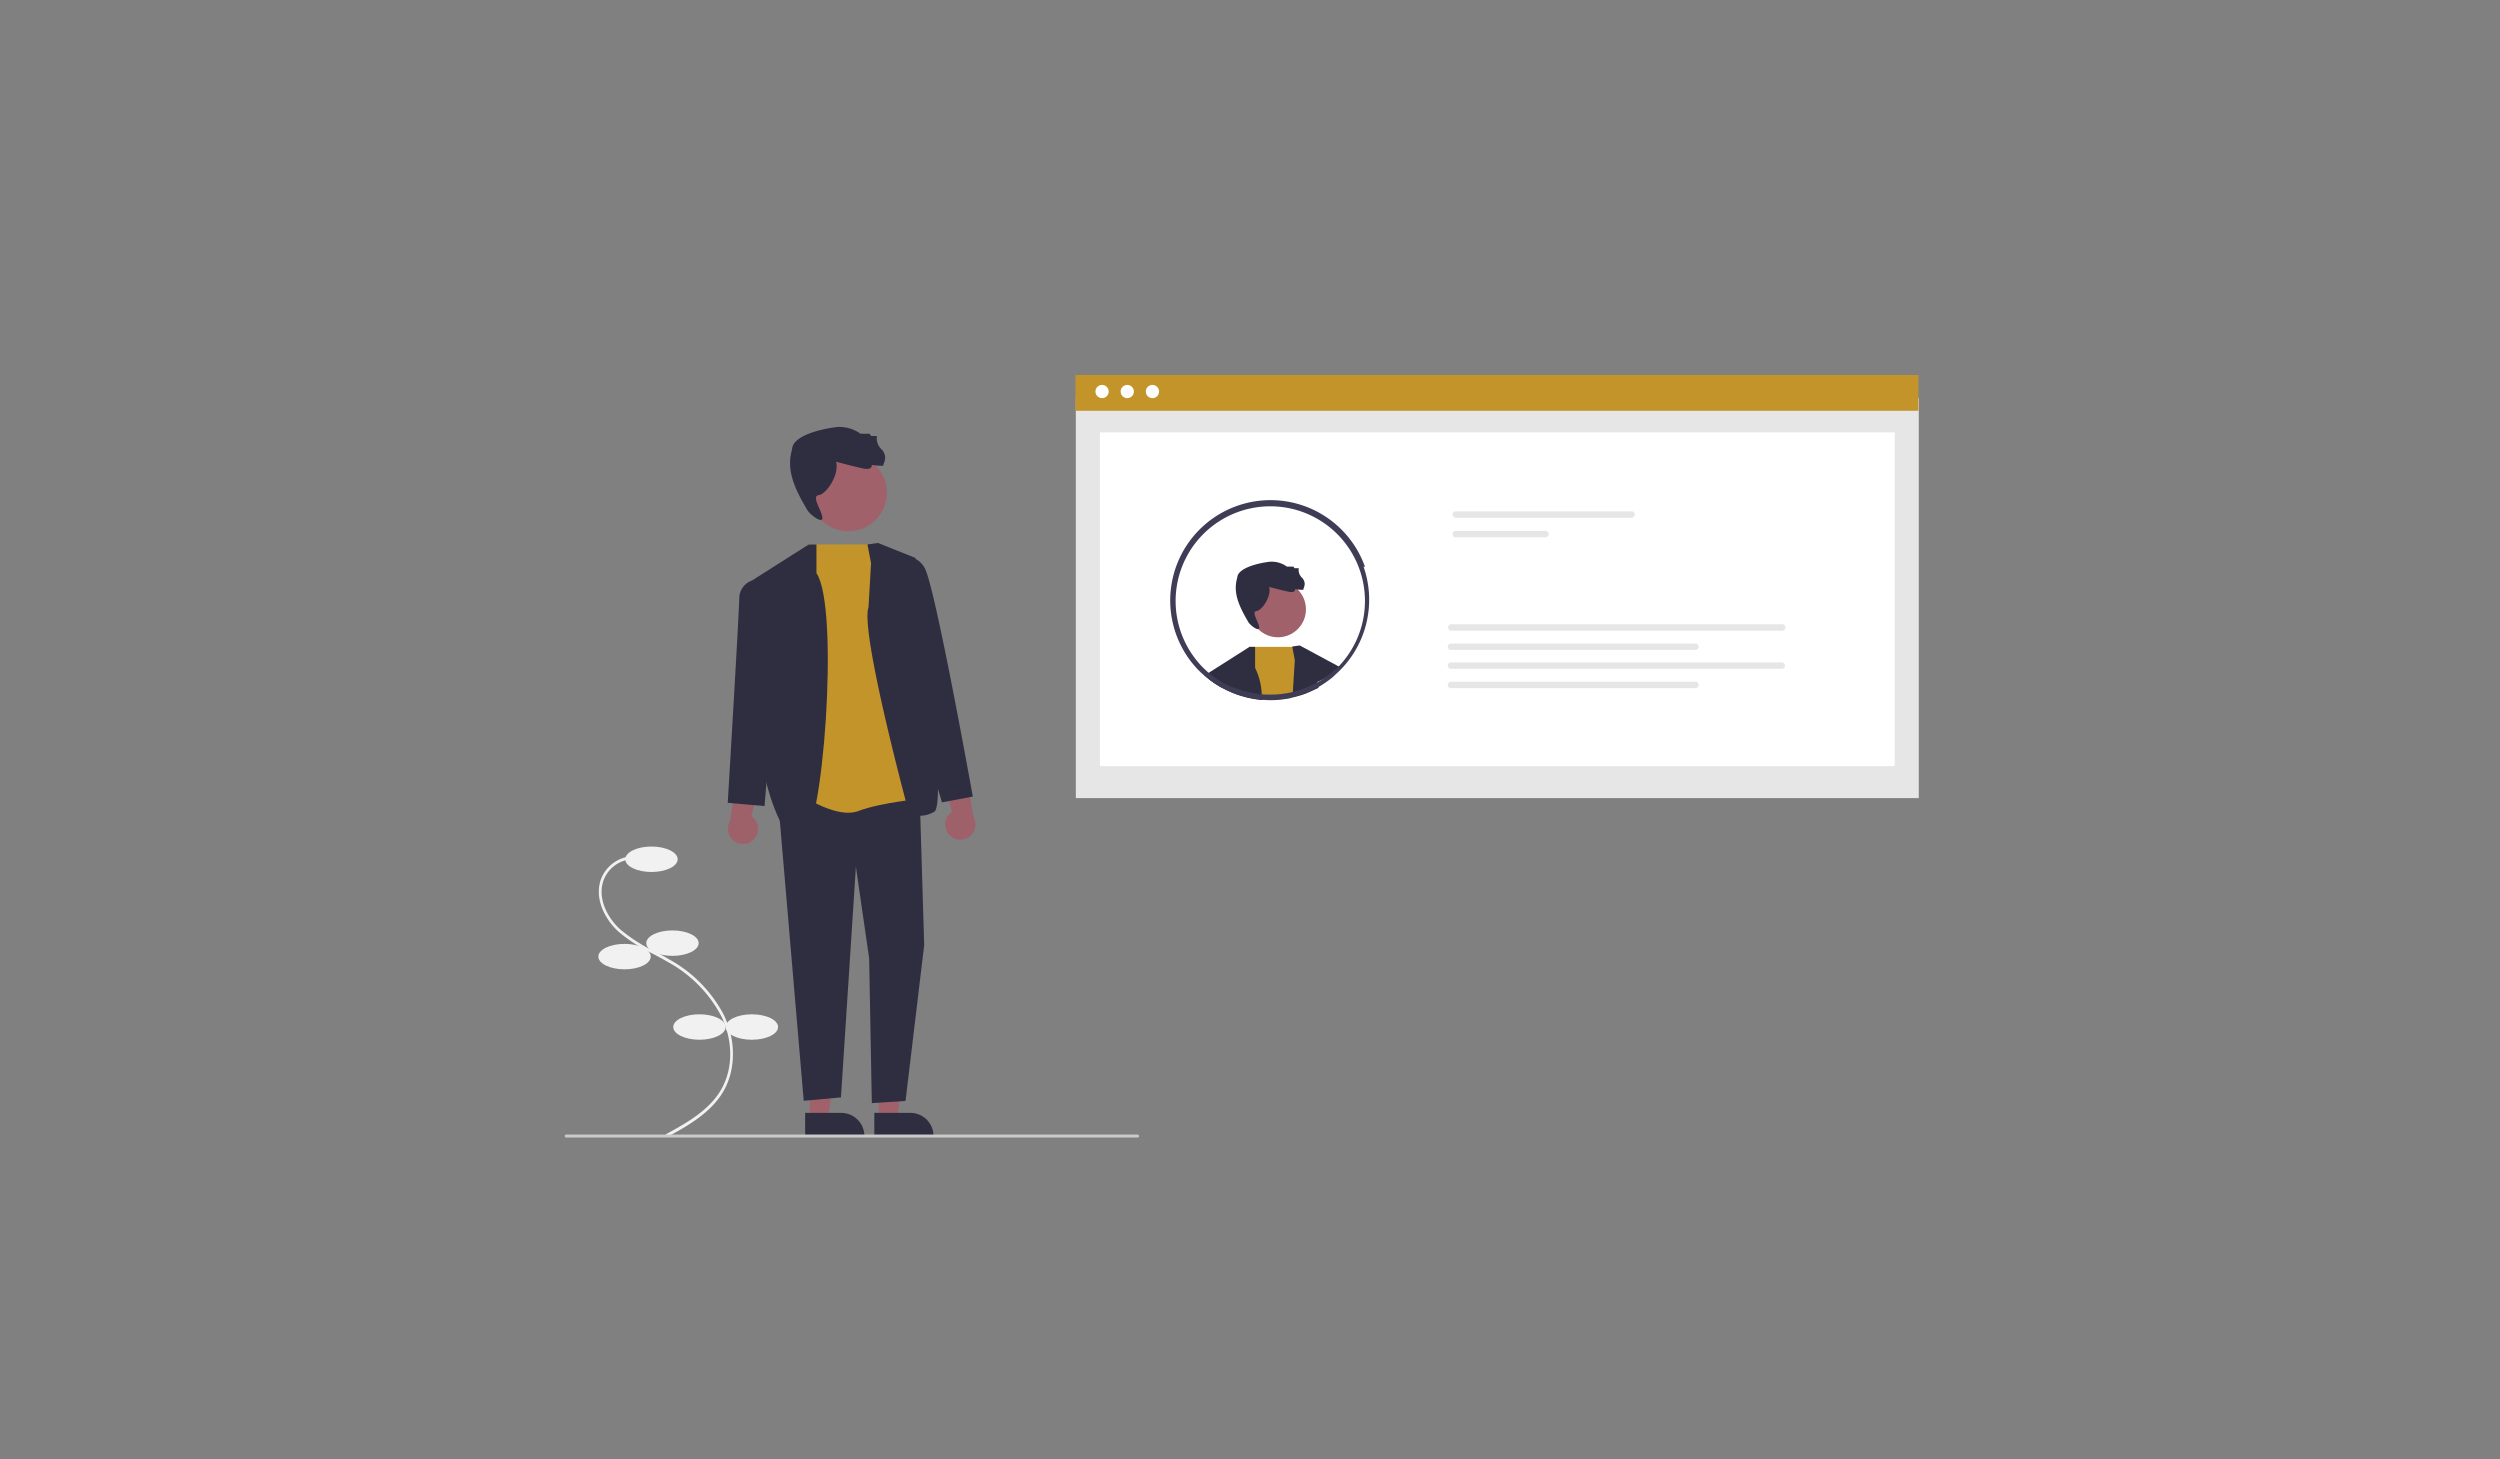 <svg id="f2473fb9-9653-4ee7-8806-669bab6c6842" xmlns="http://www.w3.org/2000/svg" viewBox="0 0 475.38 277.47"><rect x="0" y="0" width="475.38" height="277.47" fill="#808080" stroke="none"/><defs><style>.cls-1{fill:none;}.cls-2{fill:#f1f1f1;}.cls-3{fill:#e6e6e6;}.cls-4{fill:#fff;}.cls-5{fill:#c2942a;}.cls-6{fill:#a0616a;}.cls-7{fill:#2f2e41;}.cls-8{fill:#3f3d56;}.cls-9{fill:#9e616a;}.cls-10{fill:#cacaca;}</style></defs><rect class="cls-1" width="475.38" height="277.47"/><path class="cls-2" d="M342.56,327l-.27-.5c3.63-2,8.15-4.41,10.52-8.43s2.37-9.32.13-14a24.9,24.9,0,0,0-10.14-10.34c-.93-.55-1.91-1.07-2.86-1.57a31.09,31.09,0,0,1-6.6-4.25c-2.69-2.45-4.72-6.56-3.21-10.22a6.82,6.82,0,0,1,5.89-4.12l0,.57a6.23,6.23,0,0,0-5.4,3.77c-1.41,3.41.52,7.27,3.06,9.58a30.65,30.65,0,0,0,6.49,4.16c1,.51,1.93,1,2.88,1.58a25.57,25.57,0,0,1,10.37,10.59c2.32,4.86,2.26,10.44-.16,14.55S346.26,325,342.56,327Z" transform="translate(-215.75 -110.77)"/><ellipse class="cls-2" cx="123.88" cy="163.39" rx="4.98" ry="2.42"/><ellipse class="cls-2" cx="127.87" cy="179.34" rx="4.98" ry="2.42"/><ellipse class="cls-2" cx="118.76" cy="181.9" rx="4.98" ry="2.42"/><ellipse class="cls-2" cx="133" cy="195.29" rx="4.98" ry="2.42"/><ellipse class="cls-2" cx="142.97" cy="195.29" rx="4.98" ry="2.42"/><rect id="bc1144e2-c94b-4f66-aa77-0b454dfd4174" class="cls-3" x="204.57" y="75.7" width="160.29" height="76.06"/><rect id="ad6bb9d5-2e55-4525-b077-6ac2d5f26b45" class="cls-4" x="209.15" y="82.22" width="151.13" height="63.46"/><rect id="a1fdfaec-ef9f-458a-9330-7bb8c38fec43" class="cls-5" x="204.5" y="71.3" width="160.29" height="6.81"/><circle id="ac9f2818-2064-46b1-8104-b7d94390836e" class="cls-4" cx="209.56" cy="74.45" r="1.26"/><circle id="bd067119-2054-4d5f-9303-2e8fa40cc410" class="cls-4" cx="214.35" cy="74.45" r="1.26"/><circle id="ee5e9ca0-6fca-449b-8f84-cf683813bd65" class="cls-4" cx="219.14" cy="74.45" r="1.26"/><path id="acae6c4c-8028-4596-98db-d9926d2ed09f" class="cls-3" d="M492.5,208a.62.62,0,0,0,0,1.23h33.55a.62.62,0,0,0,0-1.23Z" transform="translate(-215.75 -110.77)"/><path id="a061bcdc-636b-4d12-a036-d7339f47b36a" class="cls-3" d="M492.5,211.71a.62.62,0,0,0,0,1.23h17.13a.63.63,0,0,0,.61-.62.62.62,0,0,0-.61-.61Z" transform="translate(-215.75 -110.77)"/><path id="e4e4593e-e83d-4128-8cd7-f0323b36c2f2" class="cls-3" d="M491.65,229.47a.62.62,0,0,0,0,1.23h62.91a.62.62,0,1,0,0-1.23Z" transform="translate(-215.75 -110.77)"/><path id="bf45783c-1d79-4b4f-82bb-39fc8a52f7aa" class="cls-3" d="M491.65,233.14a.62.62,0,0,0-.61.61.61.61,0,0,0,.61.61h46.49a.61.61,0,0,0,0-1.22Z" transform="translate(-215.75 -110.77)"/><path id="b544fc92-6fc6-4255-93fb-dee32d880d89" class="cls-3" d="M491.65,236.73a.61.61,0,1,0,0,1.22h62.91a.61.61,0,0,0,0-1.22Z" transform="translate(-215.75 -110.77)"/><path id="e14bb681-aaa1-4454-9da9-28d0809a146c" class="cls-3" d="M491.65,240.4a.61.61,0,0,0,0,1.22h46.49a.61.61,0,0,0,.61-.61.61.61,0,0,0-.61-.61Z" transform="translate(-215.75 -110.77)"/><circle class="cls-6" cx="243.01" cy="115.86" r="5.32"/><path class="cls-7" d="M457.08,222.37s2.48.67,3.77.93,1.15-.49,1.15-.49,1.69.23,1.6.05.71-1.11-.22-2.18a2.06,2.06,0,0,1-.67-1.86h-.8l-.22-.31h-1.24a4.92,4.92,0,0,0-3.81-.85c-2.44.36-5.33,1.29-5.6,2.76a6.4,6.4,0,0,1-.14.65c-.66,2.82.75,5.45,2.23,8,.36.61,2.1,1.95,2.06,1s-1.57-3-.51-3.11S457.57,224.1,457.08,222.37Z" transform="translate(-215.75 -110.77)"/><path class="cls-5" d="M455.74,243.84a18.53,18.53,0,0,1-3-.5l.05-1.06.47-8.44v-.07h9.38l1.47,7.78.2,1c-.39.16-.78.3-1.18.42h0c-.56.17-1.12.32-1.69.45a20,20,0,0,1-2.3.35,17.73,17.73,0,0,1-1.79.09C456.78,243.91,456.26,243.89,455.74,243.84Z" transform="translate(-215.75 -110.77)"/><path class="cls-7" d="M449.71,242.34c-.39-.17-.76-.35-1.13-.54l-.16-.08-.33-.18-.43-.24-.4-.25h0c-.47-.3-.93-.61-1.37-.94l-.22-.17-.08-1.24.12-.07,7.53-4.79.1-.07h1.07v4a12.45,12.45,0,0,1,1.26,5.06q0,.51.09,1.05a18.53,18.53,0,0,1-3-.5l-.32-.08a17.46,17.46,0,0,1-1.86-.59l-.55-.22h0Z" transform="translate(-215.75 -110.77)"/><path class="cls-7" d="M448.09,241.54l-.43-.24-.4-.25h0c-.47-.3-.93-.61-1.37-.94l-.22-.17-.11-.09c-.27-.21-.54-.43-.8-.66l0,0a2.86,2.86,0,0,1,.86-.46l.31.09,2.18.65,0,.89Z" transform="translate(-215.75 -110.77)"/><path class="cls-7" d="M466.48,241.55l-.39.21-.08,0-.51.26h0l0,0c-.38.18-.78.36-1.18.51s-.78.3-1.18.42h0c-.56.17-1.12.32-1.69.45a3.37,3.37,0,0,1,.14-1.05v-.06l.37-6-.49-2.58,1.42-.21,7.83,4.22a21,21,0,0,1-4.4,2.7C465.94,240.64,466.4,241.18,466.48,241.55Z" transform="translate(-215.75 -110.77)"/><path class="cls-8" d="M459,242.78a16,16,0,0,1-1.7.08c-.56,0-1.1,0-1.65-.07q0,.51.09,1.05c.52,0,1,.07,1.56.07a17.73,17.73,0,0,0,1.79-.09,20,20,0,0,0,2.3-.35,3.37,3.37,0,0,1,.14-1.05v-.06A18,18,0,0,1,459,242.78Zm16.31-24.22a19.07,19.07,0,1,0-33,18.12c.17.22.35.43.53.64a.08.08,0,0,0,0,0,15.15,15.15,0,0,0,1.42,1.47l.37.33,0,0c.26.23.53.45.8.66l.11.09.22.17c.44.33.9.64,1.37.94h0l.4.25.43.24.33.18.16.08c.37.19.74.37,1.13.54l.24.1h0l.55.22a17.46,17.46,0,0,0,1.86.59l.32.08a18.53,18.53,0,0,0,3,.5c.52,0,1,.07,1.56.07a17.73,17.73,0,0,0,1.79-.09,20,20,0,0,0,2.3-.35c.57-.13,1.13-.28,1.69-.45h0c.4-.12.79-.26,1.18-.42s.8-.33,1.18-.51l0,0h0l.51-.26.08,0,.39-.21h0c.34-.19.68-.39,1-.6l.28-.18.38-.26.5-.36.16-.12c.4-.3.79-.62,1.16-1a19,19,0,0,0,5.32-20.5ZM469.67,238a17.22,17.22,0,0,1-1.47,1.24,2.8,2.8,0,0,1-.35.25l-.34.25-.3.2,0,0c-.07.06-.15.1-.22.15l-.7.42-.17.09-.09.06-.39.2-.06,0h0l-.28.14-.22.11-1,.43-1,.38-.27.09c-.41.13-.82.24-1.24.34a18,18,0,0,1-2.53.42,16,16,0,0,1-1.7.08c-.56,0-1.1,0-1.65-.07a17.78,17.78,0,0,1-2.9-.51l-.11,0a16.52,16.52,0,0,1-2.28-.77l-.12,0-.11-.05-.12,0c-.33-.14-.64-.3-1-.46l-.14-.08c-.28-.14-.56-.29-.83-.46l-.29-.17-.32-.21-.08,0c-.24-.16-.49-.33-.72-.5l-.48-.37a3.65,3.65,0,0,1-.31-.24l-.19-.16-.26-.23a4.17,4.17,0,0,1-.38-.34,16.8,16.8,0,0,1-1.38-1.42l-.42-.5a.76.76,0,0,1-.08-.11,18,18,0,1,1,26.5,1.92Z" transform="translate(-215.75 -110.77)"/><polygon class="cls-6" points="153.99 212.77 157.49 212.77 159.15 199.3 153.99 199.3 153.99 212.77"/><path class="cls-7" d="M368.85,322.39h6.88a4.39,4.39,0,0,1,4.38,4.39v.14H368.85Z" transform="translate(-215.75 -110.77)"/><polygon class="cls-6" points="167.09 212.77 170.59 212.77 172.25 199.3 167.09 199.3 167.09 212.77"/><path class="cls-7" d="M382,322.39h6.88a4.39,4.39,0,0,1,4.38,4.39v.14H382Z" transform="translate(-215.75 -110.77)"/><path class="cls-9" d="M359.15,270.31a2.85,2.85,0,0,0-.14-4,3.12,3.12,0,0,0-.4-.32l2.43-9.88-5,1.78L354.52,267a2.88,2.88,0,0,0,4.63,3.35Z" transform="translate(-215.75 -110.77)"/><path class="cls-9" d="M396.21,269.46a2.88,2.88,0,0,1,.14-4,3.9,3.9,0,0,1,.4-.31l-2.42-9.88,5,1.77,1.54,9.12a2.88,2.88,0,0,1-4.64,3.35Z" transform="translate(-215.75 -110.77)"/><polygon class="cls-7" points="147.99 152.62 152.83 209.32 159.91 208.67 162.75 164.85 165.27 182.2 165.78 209.76 172.19 209.34 175.74 179.69 174.87 150.97 150.54 148.51 147.99 152.62"/><circle class="cls-6" cx="161.31" cy="93.68" r="7.34"/><path class="cls-7" d="M374.73,198.57s3.43.92,5.2,1.29,1.59-.68,1.59-.68,2.33.31,2.21.07,1-1.53-.31-3a2.84,2.84,0,0,1-.92-2.57h-1.1l-.3-.43h-1.72a6.76,6.76,0,0,0-5.26-1.17c-3.36.49-7.35,1.78-7.71,3.8-.05.27-.12.58-.19.9-.92,3.89,1,7.52,3.06,11,.5.85,2.91,2.69,2.85,1.43s-2.17-4.11-.7-4.29S375.4,201,374.73,198.57Z" transform="translate(-215.75 -110.77)"/><path class="cls-5" d="M369.41,214.3h12.94l9.14,48.3s-8,.68-12.53,2.39-12.13-3.9-12.13-3.9Z" transform="translate(-215.75 -110.77)"/><path class="cls-7" d="M371,219.76V214.3h-1.47l-10.7,6.8,2.33,37.28s2.74,12.43,6.91,12.3S375.48,226.21,371,219.76Z" transform="translate(-215.75 -110.77)"/><path class="cls-7" d="M362.3,222.12l-3.44-1a3.6,3.6,0,0,0-2.54,3.31c0,2.57-2.19,39-2.19,39l7,.62,1.5-18.52Z" transform="translate(-215.75 -110.77)"/><path class="cls-7" d="M381.38,217.85l-.68-3.55,2-.29,7.12,2.85s6.4,46.85,3.56,48.27a5.2,5.2,0,0,1-4.77.32s-9.37-34.55-7.71-39.22Z" transform="translate(-215.75 -110.77)"/><path class="cls-7" d="M384.8,217.57,386,217a4.2,4.2,0,0,1,5.59,1.8c2,3.57,9.14,43.44,9.14,43.44l-5.86,1.1L390.51,249Z" transform="translate(-215.75 -110.77)"/><path class="cls-10" d="M432,327.08H323.48a.29.29,0,1,1,0-.57H432a.29.29,0,1,1,0,.57Z" transform="translate(-215.75 -110.77)"/></svg>